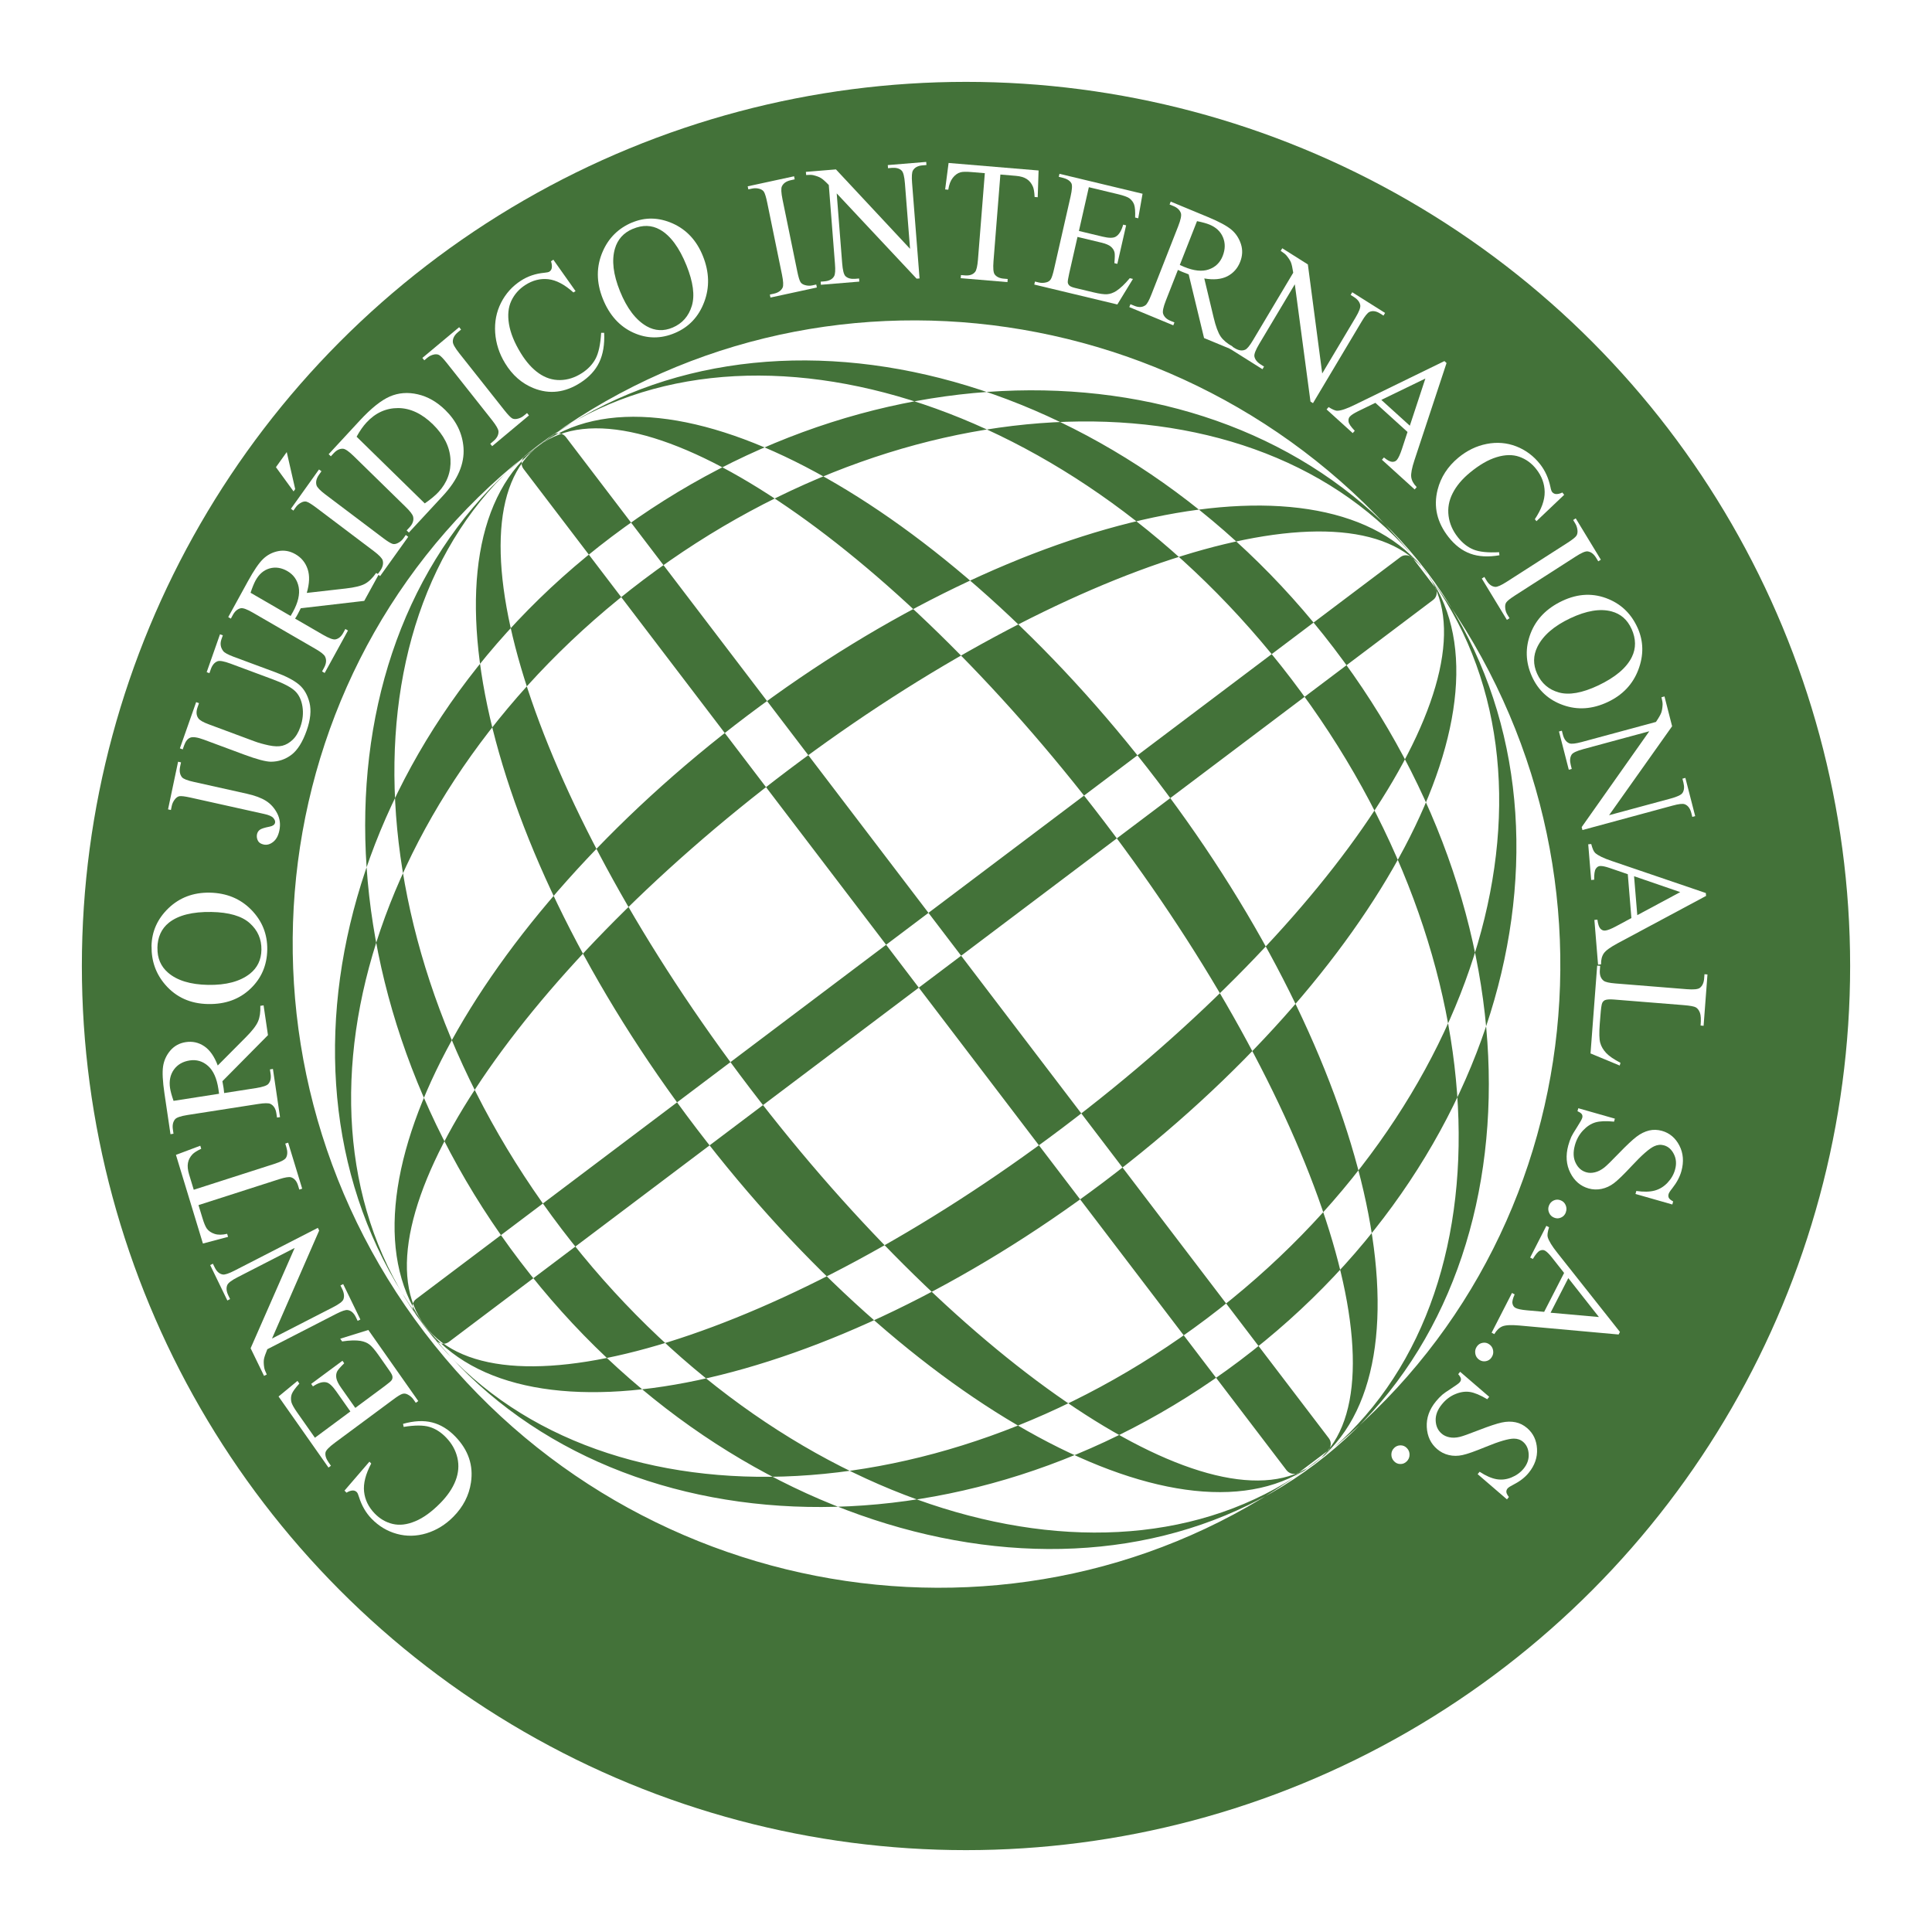 <?xml version="1.0" encoding="UTF-8"?>
<svg id="Capa_1" data-name="Capa 1" xmlns="http://www.w3.org/2000/svg" xmlns:xlink="http://www.w3.org/1999/xlink" viewBox="0 0 354 354">
  <defs>
    <style>
      .cls-1 {
        fill-rule: evenodd;
      }

      .cls-1, .cls-2, .cls-3 {
        stroke-width: 0px;
      }

      .cls-1, .cls-3 {
        fill: #fff;
      }

      .cls-2 {
        fill: #437239;
        filter: url(#drop-shadow-2);
      }
    </style>
    <filter id="drop-shadow-2" filterUnits="userSpaceOnUse">
      <feOffset dx="7" dy="7"/>
      <feGaussianBlur result="blur" stdDeviation="5"/>
      <feFlood flood-color="#1d1d1b" flood-opacity=".33"/>
      <feComposite in2="blur" operator="in"/>
      <feComposite in="SourceGraphic"/>
    </filter>
  </defs>
  <circle class="cls-2" cx="170" cy="170" r="162"/>
  <g>
    <path class="cls-1" d="M77.87,242.99c-31.69-41.58-16.31-106.57,34.22-144.66,50.53-38.1,117.59-35.25,149.28,6.33,31.68,41.58,16.31,106.57-34.22,144.66-50.53,38.09-117.59,35.25-149.28-6.33M77.8,243.05c28.41,37.29,92.79,36.64,143.3-1.44,50.52-38.08,68.54-99.55,40.13-136.84-28.41-37.29-92.79-36.64-143.3,1.44-50.52,38.08-68.54,99.55-40.13,136.84M77.91,242.96c17.95,23.56,73.76,11.73,124.25-26.33,50.48-38.06,77.02-88.31,59.07-111.87-17.95-23.56-73.76-11.73-124.25,26.33-50.48,38.06-77.02,88.31-59.07,111.87M77.91,242.96c13.79,18.09,66.2,1.81,116.69-36.25,50.48-38.06,80.42-83.85,66.63-101.94-13.79-18.09-66.2-1.81-116.69,36.25-50.49,38.06-80.42,83.86-66.63,101.95M79.86,245.52c.57.75,1.64.92,2.37.37l180.37-135.97c.73-.55.86-1.62.29-2.37l-3.9-5.12c-.58-.75-1.64-.92-2.37-.37L76.24,238.03c-.73.55-.86,1.62-.29,2.37l3.9,5.12ZM98.72,81.58c-50.66,38.19-60.06,111.22-20.93,162.57,39.13,51.35,112.36,62.09,163.02,23.9,50.66-38.19,60.06-111.22,20.93-162.57-39.13-51.35-112.36-62.09-163.02-23.9M98.73,81.6c-41.05,30.95-42.59,98.12-3.42,149.53,39.17,51.41,104.6,68.09,145.66,37.14,41.06-30.95,42.6-98.12,3.42-149.53-39.17-51.41-104.6-68.09-145.66-37.14M98.68,81.52c-36.82,27.75-34.91,92.3,4.24,143.69,39.16,51.39,101.12,70.66,137.94,42.9,36.82-27.76,34.91-92.3-4.24-143.69-39.16-51.39-101.12-70.66-137.94-42.9M98.76,81.64c-23.26,17.54-10.31,73.72,28.82,125.08,39.13,51.36,90.02,78.94,113.28,61.4,23.26-17.53,10.31-73.72-28.82-125.07-39.13-51.36-90.02-78.94-113.28-61.41M98.76,81.64c-17.86,13.47-.52,66.34,38.61,117.69,39.13,51.35,85.62,82.26,103.48,68.79,17.86-13.47.52-66.34-38.61-117.69-39.13-51.36-85.62-82.26-103.48-68.79M96.24,83.54c-.74.56-.89,1.63-.32,2.37l139.81,183.48c.57.74,1.64.89,2.38.33l5.06-3.81c.74-.56.89-1.63.32-2.37L103.67,80.06c-.57-.74-1.64-.89-2.38-.33l-5.06,3.81Z"/>
    <path class="cls-3" d="M63.11,273.14l4.58-5.32.33.34c-1.03,1.94-1.47,3.66-1.31,5.15.16,1.49.81,2.83,1.94,4,.95.98,2.04,1.62,3.3,1.92,1.25.3,2.63.14,4.13-.49,1.5-.62,3.04-1.74,4.62-3.35,1.3-1.33,2.23-2.69,2.77-4.09.54-1.4.66-2.79.34-4.18-.32-1.38-1.01-2.63-2.08-3.73-.92-.96-1.94-1.61-3.05-1.94-1.11-.33-2.68-.33-4.72,0l-.11-.56c2-.56,3.77-.65,5.32-.26,1.55.39,2.98,1.26,4.29,2.62,2.36,2.46,3.31,5.26,2.83,8.41-.35,2.34-1.42,4.43-3.21,6.24-1.44,1.46-3.08,2.47-4.92,3.04-1.84.56-3.66.6-5.44.11-1.78-.49-3.33-1.42-4.66-2.8-1.03-1.07-1.79-2.39-2.28-3.95-.14-.46-.27-.76-.4-.89-.19-.2-.42-.3-.7-.31-.37,0-.77.14-1.19.4l-.37-.38Z"/>
    <path class="cls-3" d="M57.7,263.44l6.5-4.82-2.61-3.71c-.68-.96-1.27-1.5-1.78-1.62-.68-.16-1.5.09-2.47.74l-.32-.46,5.73-4.24.32.46c-.72.71-1.15,1.21-1.29,1.49-.18.36-.23.77-.15,1.23.08.46.36,1.04.86,1.75l2.61,3.71,5.42-4.02c.73-.54,1.15-.9,1.26-1.09.11-.18.16-.39.13-.63-.02-.23-.2-.58-.53-1.05l-2.01-2.87c-.67-.95-1.22-1.6-1.66-1.94-.43-.34-.98-.56-1.64-.68-.86-.14-1.99-.11-3.38.1l-.35-.5,5.15-1.6,9.15,13.02-.45.33-.42-.6c-.28-.4-.64-.71-1.08-.93-.32-.17-.64-.21-.96-.11-.33.1-.89.44-1.69,1.04l-10.69,7.92c-1.04.77-1.61,1.36-1.7,1.75-.11.54.08,1.16.57,1.86l.42.6-.45.33-9.15-13.02,3.47-2.86.34.49c-.74.81-1.2,1.45-1.38,1.9-.17.45-.2.95-.08,1.49.11.42.46,1.05,1.05,1.89l3.26,4.64Z"/>
    <path class="cls-3" d="M48.38,252.1l-2.46-5.06,8.07-18.38-10.46,5.37c-1.12.57-1.75,1.06-1.9,1.46-.21.53-.14,1.16.22,1.9l.31.64-.5.26-3.15-6.49.5-.25.32.66c.38.79.89,1.23,1.51,1.32.38.05,1.08-.18,2.1-.7l15.3-7.85.24.49-8.64,19.79,11.17-5.73c1.12-.57,1.75-1.05,1.91-1.44.2-.54.13-1.18-.22-1.9l-.32-.66.5-.25,3.15,6.49-.5.25-.31-.65c-.39-.8-.89-1.24-1.52-1.33-.38-.06-1.08.18-2.1.7l-12.62,6.48c-.35.86-.56,1.47-.62,1.85-.06.38-.05.88.05,1.51.05.31.21.73.47,1.27l-.5.25Z"/>
    <path class="cls-3" d="M32.23,211.61l4.47-1.68.17.56c-.77.36-1.29.7-1.58.99-.46.48-.74,1.01-.85,1.6-.11.59-.04,1.29.21,2.12l.85,2.8,14.79-4.75c1.19-.38,1.89-.75,2.11-1.11.29-.5.31-1.14.08-1.91l-.21-.69.53-.17,2.57,8.43-.53.17-.21-.7c-.25-.84-.69-1.36-1.29-1.55-.37-.12-1.1,0-2.18.34l-14.79,4.75.73,2.39c.28.93.55,1.57.8,1.92.34.45.82.77,1.44.97.62.2,1.38.19,2.28-.02l.17.56-4.61,1.22-4.94-16.24Z"/>
    <path class="cls-3" d="M48.29,184.17l.81,5.5-8.35,8.44c.1.51.17.93.22,1.26.02.13.04.27.05.43.02.15.03.31.05.48l5.83-.91c1.26-.2,2.03-.46,2.29-.79.38-.45.51-1.06.39-1.83l-.12-.8.55-.09,1.3,8.83-.55.08-.12-.77c-.13-.87-.5-1.45-1.1-1.74-.34-.16-1.08-.16-2.22.02l-12.96,2.02c-1.26.2-2.02.46-2.29.79-.37.46-.51,1.08-.39,1.86l.11.78-.55.09-1.11-7.5c-.32-2.19-.41-3.83-.25-4.91.16-1.08.6-2.06,1.32-2.91.73-.85,1.67-1.37,2.82-1.55,1.23-.19,2.36.05,3.39.74,1.03.69,1.86,1.86,2.49,3.54l5.12-5.15c1.18-1.18,1.93-2.15,2.26-2.92.33-.77.47-1.72.42-2.86l.55-.08ZM40.14,200.41c-.03-.19-.05-.36-.07-.5-.02-.14-.03-.26-.05-.35-.29-1.96-.92-3.38-1.9-4.25-.98-.87-2.1-1.2-3.39-1-1.25.2-2.21.76-2.87,1.68-.66.93-.9,2.06-.7,3.38.09.59.3,1.37.64,2.34l8.34-1.3Z"/>
    <path class="cls-3" d="M27.76,173.38c.05-2.71,1.09-5.03,3.12-6.98,2.03-1.94,4.55-2.89,7.54-2.84,3.08.06,5.62,1.1,7.62,3.14,2,2.04,2.97,4.47,2.93,7.31-.05,2.87-1.08,5.26-3.1,7.17-2.02,1.92-4.6,2.85-7.75,2.79-3.22-.06-5.83-1.23-7.82-3.52-1.73-1.99-2.57-4.35-2.53-7.07M28.85,173.7c-.03,1.86.61,3.37,1.94,4.52,1.65,1.43,4.09,2.18,7.32,2.24,3.31.06,5.87-.62,7.68-2.04,1.37-1.09,2.08-2.55,2.11-4.39.03-1.96-.68-3.58-2.15-4.89-1.46-1.3-3.8-1.98-7-2.04-3.47-.06-6.07.59-7.8,1.96-1.37,1.1-2.08,2.65-2.11,4.64"/>
    <path class="cls-3" d="M31.33,148.42l-.54-.12,1.84-8.73.54.12-.16.74c-.18.83-.06,1.49.33,1.98.26.31.99.6,2.18.86l9.69,2.16c1.49.33,2.67.77,3.52,1.31.86.54,1.54,1.3,2.05,2.27.51.98.65,2.04.4,3.2-.2.94-.58,1.63-1.15,2.07-.57.44-1.14.59-1.73.46-.48-.11-.81-.31-1-.62-.23-.4-.3-.82-.21-1.26.07-.32.23-.59.49-.8.26-.21.87-.41,1.84-.6.57-.11.9-.35.98-.71.06-.27-.05-.56-.32-.87-.27-.31-.82-.55-1.64-.73l-13.54-3.01c-1-.22-1.68-.31-2.03-.25-.26.05-.52.21-.76.49-.32.38-.54.81-.64,1.29l-.15.73Z"/>
    <path class="cls-3" d="M38.39,123.35l-.52-.19,2.44-6.94.52.19-.26.74c-.27.77-.17,1.48.32,2.13.22.31.86.66,1.92,1.06l7.74,2.87c1.91.71,3.33,1.46,4.25,2.24.92.78,1.55,1.88,1.91,3.3.35,1.42.18,3.12-.51,5.08-.75,2.14-1.69,3.63-2.8,4.47-1.11.84-2.36,1.26-3.74,1.27-.94,0-2.56-.43-4.86-1.28l-7.46-2.77c-1.17-.43-2-.55-2.48-.36-.48.19-.85.66-1.12,1.41l-.26.74-.52-.19,2.98-8.47.52.19-.26.75c-.29.81-.24,1.48.13,2.01.25.37.91.75,1.98,1.14l8.31,3.09c.74.28,1.61.52,2.62.74,1,.21,1.84.24,2.5.07.66-.17,1.29-.53,1.88-1.09.59-.56,1.06-1.34,1.41-2.34.45-1.28.58-2.53.39-3.74-.19-1.21-.64-2.16-1.36-2.85-.72-.69-2.09-1.41-4.12-2.16l-7.72-2.87c-1.19-.44-1.98-.58-2.38-.42-.55.22-.95.7-1.21,1.44l-.26.74Z"/>
    <path class="cls-3" d="M69.4,105.25l-2.66,4.85-11.63,1.35c-.23.47-.43.84-.58,1.13-.06.12-.13.24-.21.37-.08.13-.16.27-.25.4l5.13,2.97c1.11.64,1.87.92,2.28.83.57-.12,1.04-.51,1.41-1.19l.39-.71.48.28-4.27,7.78-.48-.28.37-.68c.42-.77.48-1.46.17-2.07-.17-.34-.75-.81-1.76-1.39l-11.41-6.61c-1.11-.65-1.87-.92-2.28-.83-.57.13-1.05.53-1.43,1.22l-.37.68-.48-.28,3.63-6.61c1.06-1.93,1.97-3.27,2.75-4.03.78-.75,1.71-1.24,2.79-1.45,1.08-.21,2.13-.02,3.15.57,1.09.63,1.83,1.54,2.23,2.73.4,1.19.34,2.64-.16,4.36l7.13-.81c1.63-.18,2.81-.47,3.53-.86.72-.39,1.4-1.06,2.05-1.99l.48.28ZM53.24,112.88c.09-.17.18-.31.25-.44.07-.12.13-.22.18-.31.95-1.73,1.3-3.25,1.06-4.55-.25-1.3-.94-2.28-2.06-2.93-1.1-.64-2.2-.8-3.27-.5-1.08.31-1.94,1.05-2.58,2.22-.28.52-.59,1.27-.91,2.24l7.35,4.26Z"/>
    <path class="cls-3" d="M52.54,82.83l1.55,6.79-.3.42-3.23-4.44,1.98-2.77ZM74.35,98.02l.45.34-5.15,7.2-.45-.34.43-.59c.5-.7.66-1.35.49-1.96-.12-.39-.66-.96-1.64-1.7l-10.56-7.97c-.83-.62-1.41-.98-1.76-1.08-.26-.07-.55-.03-.88.12-.45.22-.82.52-1.1.92l-.42.6-.45-.34,5.14-7.2.45.33-.43.61c-.49.68-.65,1.33-.48,1.94.11.4.66.97,1.64,1.71l10.56,7.97c.83.63,1.41.98,1.76,1.08.26.07.56.03.89-.13.45-.21.81-.51,1.09-.91l.43-.61Z"/>
    <path class="cls-3" d="M74.91,97.58l-.4-.39.53-.57c.59-.64.81-1.29.66-1.94-.09-.4-.55-1-1.38-1.81l-9.49-9.28c-.92-.9-1.59-1.36-2.01-1.37-.59-.02-1.14.25-1.67.82l-.53.57-.4-.39,5.69-6.15c2.09-2.26,3.93-3.73,5.52-4.42,1.59-.69,3.3-.82,5.12-.4,1.83.42,3.5,1.38,5.03,2.87,2.04,2,3.16,4.31,3.35,6.93.2,2.93-1.05,5.86-3.77,8.79l-6.25,6.75ZM77.84,92.23c1.08-.74,1.91-1.44,2.5-2.07,1.59-1.72,2.33-3.73,2.2-6.01-.13-2.29-1.2-4.41-3.21-6.39-2.03-1.98-4.16-2.98-6.38-2.99-2.22,0-4.16.87-5.81,2.66-.62.67-1.22,1.53-1.8,2.59l12.49,12.22Z"/>
    <path class="cls-3" d="M96.57,75.68l.35.44-6.74,5.63-.35-.44.56-.47c.65-.54.97-1.13.95-1.77-.01-.41-.41-1.1-1.17-2.07l-8.27-10.45c-.65-.82-1.13-1.32-1.43-1.49-.24-.14-.53-.17-.88-.12-.49.09-.92.3-1.29.61l-.56.47-.35-.44,6.74-5.63.35.44-.57.47c-.64.54-.96,1.12-.94,1.76,0,.42.4,1.11,1.16,2.08l8.27,10.45c.65.82,1.13,1.32,1.43,1.5.24.13.53.17.89.1.48-.09.91-.29,1.28-.6l.57-.47Z"/>
    <path class="cls-3" d="M101.4,47.6l4.06,5.74-.39.25c-1.62-1.46-3.16-2.27-4.61-2.43-1.45-.16-2.86.19-4.22,1.07-1.14.74-1.99,1.7-2.55,2.89-.56,1.19-.7,2.61-.43,4.25.27,1.64.99,3.43,2.18,5.36.98,1.59,2.07,2.82,3.29,3.67,1.22.85,2.51,1.26,3.9,1.24,1.38-.02,2.72-.45,4-1.28,1.11-.72,1.95-1.6,2.5-2.64.55-1.04.89-2.62,1.02-4.74h.55c.1,2.13-.2,3.93-.9,5.4-.7,1.47-1.84,2.71-3.42,3.73-2.84,1.84-5.71,2.18-8.6,1.02-2.15-.86-3.9-2.38-5.23-4.57-1.08-1.76-1.68-3.63-1.82-5.6-.13-1.97.22-3.8,1.07-5.48.85-1.68,2.07-3.04,3.67-4.07,1.24-.8,2.66-1.28,4.25-1.43.47-.04.78-.11.93-.2.23-.15.38-.36.44-.63.08-.38.03-.8-.13-1.28l.44-.29Z"/>
    <path class="cls-3" d="M115.78,40.79c2.43-1.03,4.92-.98,7.47.15,2.55,1.14,4.4,3.13,5.54,5.97,1.18,2.92,1.26,5.74.24,8.43-1.02,2.7-2.8,4.59-5.35,5.67-2.58,1.1-5.13,1.08-7.64-.06-2.51-1.14-4.38-3.2-5.58-6.19-1.23-3.06-1.23-5.98.02-8.78,1.08-2.42,2.85-4.16,5.3-5.2M115.93,41.94c-1.68.71-2.77,1.93-3.26,3.63-.62,2.13-.31,4.72.93,7.79,1.27,3.14,2.9,5.28,4.89,6.42,1.52.86,3.11.94,4.76.24,1.76-.75,2.93-2.07,3.51-3.97.58-1.9.25-4.37-.97-7.41-1.33-3.29-2.95-5.48-4.86-6.56-1.53-.86-3.19-.9-4.98-.14"/>
    <path class="cls-3" d="M149.56,52.12l.11.56-8.5,1.84-.11-.55.7-.15c.82-.18,1.36-.55,1.64-1.12.17-.37.13-1.17-.12-2.39l-2.7-13.17c-.21-1.03-.42-1.7-.61-2-.15-.23-.39-.4-.73-.52-.48-.15-.95-.17-1.42-.07l-.7.15-.12-.56,8.5-1.84.11.56-.72.16c-.81.18-1.35.55-1.62,1.12-.18.37-.14,1.17.11,2.4l2.7,13.17c.21,1.03.41,1.7.61,2,.15.23.4.4.75.51.47.15.94.17,1.41.07l.72-.16Z"/>
    <path class="cls-3" d="M147.68,31.49l5.49-.45,13.58,14.55-.94-11.98c-.1-1.28-.3-2.06-.6-2.35-.4-.4-1-.56-1.8-.5l-.7.06-.04-.57,7.04-.58.04.57-.72.06c-.85.07-1.44.39-1.76.95-.19.34-.24,1.1-.15,2.26l1.37,17.51-.54.04-14.64-15.62,1,12.79c.1,1.28.3,2.06.59,2.36.41.4,1.01.56,1.79.5l.72-.06.04.57-7.04.58-.04-.57.7-.06c.86-.07,1.46-.39,1.77-.95.19-.35.25-1.1.15-2.26l-1.13-14.44c-.64-.66-1.12-1.09-1.45-1.28-.32-.2-.78-.37-1.38-.52-.29-.07-.74-.08-1.32-.03l-.05-.57Z"/>
    <path class="cls-3" d="M190.3,31.25l-.16,4.89-.57-.05c-.04-.87-.14-1.49-.3-1.87-.26-.62-.64-1.09-1.13-1.41-.49-.32-1.15-.52-1.99-.59l-2.85-.24-1.26,15.87c-.1,1.28-.03,2.08.21,2.42.34.46.91.73,1.69.79l.7.06-.04.57-8.57-.72.05-.57.72.06c.85.07,1.48-.14,1.88-.65.24-.31.41-1.04.51-2.21l1.26-15.87-2.43-.2c-.94-.08-1.62-.07-2.03.04-.53.15-1,.49-1.41,1.01-.41.52-.69,1.25-.83,2.18l-.57-.05.63-4.85,16.5,1.38Z"/>
    <path class="cls-3" d="M199.51,34.3l-1.82,8.02,4.34,1.04c1.13.27,1.92.28,2.38.02.61-.34,1.07-1.08,1.39-2.22l.54.13-1.61,7.06-.54-.13c.09-1.02.1-1.69.02-2-.1-.39-.32-.73-.67-1.03-.35-.3-.94-.54-1.77-.74l-4.34-1.04-1.52,6.69c-.2.9-.29,1.45-.26,1.67.03.21.13.4.3.56.17.16.52.31,1.07.44l3.35.8c1.12.27,1.95.38,2.49.34.54-.04,1.1-.23,1.67-.59.74-.48,1.57-1.26,2.48-2.35l.58.14-2.86,4.68-15.22-3.65.13-.55.7.17c.47.11.93.1,1.4-.03.35-.09.61-.27.8-.57.18-.29.39-.93.61-1.92l3-13.18c.29-1.29.35-2.11.16-2.47-.26-.48-.8-.82-1.61-1.02l-.7-.17.13-.55,15.22,3.65-.79,4.5-.57-.14c.04-1.12-.02-1.9-.18-2.36-.16-.46-.45-.85-.89-1.18-.35-.24-1.02-.48-2-.72l-5.42-1.3Z"/>
    <path class="cls-3" d="M225.64,64.02l-5.02-2.08-2.82-11.67c-.48-.18-.87-.33-1.16-.45-.12-.05-.25-.11-.39-.17-.14-.06-.28-.13-.42-.2l-2.21,5.62c-.48,1.22-.64,2.03-.5,2.43.19.56.63.99,1.34,1.28l.73.3-.21.53-8.06-3.34.21-.53.71.29c.79.33,1.47.3,2.02-.09.31-.21.68-.87,1.11-1.98l4.9-12.48c.48-1.22.64-2.03.5-2.43-.2-.57-.65-1-1.36-1.29l-.71-.29.21-.53,6.85,2.84c2,.83,3.41,1.59,4.24,2.28.83.69,1.42,1.58,1.77,2.65.35,1.08.3,2.17-.14,3.28-.47,1.19-1.25,2.06-2.34,2.63-1.1.56-2.51.7-4.23.4l1.71,7.15c.39,1.64.82,2.8,1.29,3.49.47.68,1.2,1.29,2.18,1.83l-.21.53ZM216.18,48.55c.18.07.33.14.46.2.13.06.23.11.31.14,1.79.74,3.3.91,4.53.48,1.22-.42,2.08-1.25,2.56-2.48.47-1.21.49-2.34.05-3.4-.44-1.06-1.26-1.84-2.48-2.34-.54-.22-1.3-.43-2.28-.63l-3.16,8.04Z"/>
    <path class="cls-3" d="M234.95,45.49l4.69,2.96,2.63,19.98,6.11-10.25c.65-1.09.94-1.85.86-2.27-.1-.56-.48-1.06-1.16-1.49l-.6-.38.29-.49,6.02,3.79-.29.49-.61-.38c-.73-.46-1.38-.56-1.96-.3-.35.16-.83.74-1.42,1.74l-8.93,14.98-.46-.29-2.87-21.49-6.53,10.94c-.65,1.09-.94,1.85-.88,2.26.1.57.49,1.07,1.16,1.49l.61.39-.29.48-6.02-3.79.29-.48.6.38c.74.47,1.4.57,1.98.31.35-.16.83-.74,1.42-1.74l7.37-12.36c-.14-.92-.28-1.55-.43-1.91-.14-.35-.42-.77-.82-1.26-.2-.23-.55-.51-1.05-.83l.29-.48Z"/>
    <path class="cls-3" d="M257.9,79.15l-5.89-5.34-3.15,1.53c-.78.38-1.29.72-1.55,1.01-.2.24-.27.55-.21.93.06.38.44.93,1.13,1.65l-.37.43-4.79-4.34.37-.43c.73.46,1.27.69,1.62.67.7-.02,1.76-.39,3.2-1.1l16.4-8,.39.36-5.88,17.8c-.47,1.43-.67,2.46-.59,3.09.08.62.41,1.24,1,1.84l-.37.43-6-5.44.37-.42c.63.52,1.13.78,1.5.8.37.02.66-.1.87-.35.29-.34.6-1.01.93-2.01l1.01-3.08ZM258.32,78.01l2.85-8.65-8.07,3.91,5.23,4.74Z"/>
    <path class="cls-3" d="M286.59,90.68l-5.07,4.82-.29-.37c1.22-1.83,1.82-3.49,1.8-4.99-.02-1.5-.53-2.9-1.54-4.18-.84-1.08-1.88-1.83-3.09-2.26-1.21-.43-2.6-.41-4.15.06-1.56.47-3.2,1.42-4.93,2.85-1.43,1.18-2.48,2.44-3.16,3.79-.68,1.34-.92,2.71-.74,4.12.18,1.41.75,2.72,1.71,3.93.83,1.05,1.77,1.8,2.85,2.24,1.07.44,2.64.6,4.7.49l.06.56c-2.04.35-3.82.26-5.32-.29-1.5-.54-2.84-1.56-4.01-3.05-2.11-2.69-2.78-5.57-2-8.66.58-2.3,1.85-4.26,3.8-5.88,1.58-1.31,3.31-2.15,5.2-2.52,1.89-.37,3.69-.22,5.42.45,1.72.67,3.18,1.76,4.36,3.26.92,1.17,1.55,2.56,1.89,4.16.09.48.2.79.31.93.17.21.39.34.66.38.37.03.78-.06,1.22-.28l.33.42Z"/>
    <path class="cls-3" d="M276.58,113.28l-.47.3-4.6-7.57.47-.3.38.63c.44.73.97,1.13,1.59,1.19.4.04,1.11-.28,2.14-.94l11.12-7.13c.87-.56,1.41-.98,1.62-1.28.16-.22.23-.52.22-.88-.03-.51-.17-.98-.42-1.39l-.38-.63.47-.3,4.6,7.57-.47.3-.39-.64c-.44-.72-.97-1.11-1.58-1.18-.4-.04-1.12.26-2.15.93l-11.11,7.13c-.87.56-1.41.98-1.62,1.28-.16.22-.23.52-.21.9.02.5.16.97.42,1.38l.39.64Z"/>
    <path class="cls-3" d="M300.06,115.04c1.1,2.46,1.14,5.02.13,7.68-1.01,2.66-2.88,4.63-5.6,5.91-2.8,1.32-5.53,1.51-8.19.56-2.66-.94-4.57-2.71-5.72-5.28-1.16-2.61-1.24-5.22-.23-7.85,1.01-2.62,2.95-4.61,5.81-5.96,2.93-1.38,5.77-1.48,8.54-.3,2.4,1.02,4.15,2.77,5.26,5.25M298.95,115.24c-.76-1.69-1.98-2.76-3.66-3.21-2.09-.56-4.61-.14-7.54,1.24-3.01,1.42-5.03,3.17-6.06,5.26-.78,1.6-.8,3.23-.05,4.9.8,1.78,2.13,2.93,4,3.45,1.87.52,4.26.1,7.17-1.27,3.15-1.49,5.22-3.23,6.2-5.24.78-1.6.76-3.31-.05-5.12"/>
    <path class="cls-3" d="M304.98,127.6l1.4,5.47-11.55,16.3,11.31-3.06c1.21-.33,1.92-.67,2.15-1.03.31-.47.36-1.11.16-1.9l-.18-.7.54-.15,1.8,7.01-.53.14-.18-.71c-.22-.85-.62-1.39-1.22-1.61-.36-.14-1.1-.05-2.2.25l-16.53,4.48-.14-.54,12.39-17.56-12.08,3.27c-1.21.33-1.92.66-2.15,1.01-.31.49-.36,1.12-.16,1.9l.18.72-.54.15-1.8-7.01.53-.14.18.7c.22.86.63,1.4,1.22,1.62.36.13,1.1.05,2.2-.24l13.64-3.69c.52-.76.84-1.33.97-1.69.13-.36.22-.86.25-1.49.01-.31-.06-.76-.21-1.34l.54-.15Z"/>
    <path class="cls-3" d="M298.92,168.22l-.66-8.04-3.3-1.13c-.81-.28-1.41-.4-1.8-.37-.31.03-.57.2-.77.52-.21.32-.31.99-.29,1.99l-.55.05-.54-6.54.55-.05c.22.85.46,1.4.72,1.63.52.48,1.54.97,3.05,1.48l17.23,5.87.04.53-16.22,8.69c-1.3.7-2.14,1.3-2.5,1.81-.36.51-.54,1.19-.52,2.04l-.55.05-.67-8.19.55-.05c.11.82.29,1.37.54,1.64.25.27.54.39.87.36.44-.04,1.11-.3,2.02-.79l2.81-1.51ZM299.99,167.69l7.88-4.23-8.46-2.91.59,7.14Z"/>
    <path class="cls-3" d="M296.92,194.74l-.14.5-5.35-2.22,1.22-16.09.55.04-.06.78c-.07.88.16,1.53.69,1.95.3.24,1.03.41,2.18.5l13.05,1.05c1.26.1,2.06.02,2.4-.24.47-.36.73-.94.79-1.72l.06-.78.55.04-.71,9.41-.55-.05c.09-1.1.05-1.88-.12-2.34-.18-.46-.42-.78-.72-.97-.3-.19-1.06-.33-2.26-.43l-12.71-1.02c-.82-.07-1.4-.03-1.72.11-.22.11-.39.28-.5.53-.12.25-.23,1.04-.33,2.38l-.12,1.52c-.12,1.59-.09,2.72.09,3.38.18.66.54,1.28,1.08,1.86.54.58,1.42,1.18,2.63,1.81"/>
    <path class="cls-3" d="M306.43,220.7l-6.76-1.93.15-.55c1.34.19,2.46.17,3.36-.07.89-.24,1.68-.72,2.36-1.44.68-.72,1.15-1.53,1.39-2.44.28-1.03.2-1.96-.23-2.81-.43-.85-1.03-1.38-1.81-1.6-.6-.17-1.2-.11-1.8.17-.88.41-2.24,1.59-4.06,3.55-1.49,1.6-2.58,2.66-3.29,3.2-.71.54-1.47.89-2.28,1.06-.81.17-1.61.14-2.38-.08-1.48-.42-2.6-1.38-3.35-2.86-.75-1.48-.88-3.16-.38-5.01.16-.58.35-1.12.57-1.61.13-.29.48-.88,1.04-1.75.56-.88.88-1.44.95-1.7.07-.25.05-.46-.06-.65-.11-.19-.37-.38-.81-.57l.15-.55,6.7,1.91-.15.55c-1.47-.15-2.62-.1-3.43.14-.81.24-1.57.74-2.28,1.5-.7.76-1.2,1.68-1.48,2.74-.33,1.23-.28,2.3.16,3.19.44.9,1.09,1.47,1.96,1.71.48.14,1,.14,1.57,0,.56-.13,1.13-.42,1.71-.87.39-.3,1.29-1.18,2.69-2.63,1.4-1.45,2.48-2.46,3.23-3.03.75-.57,1.52-.94,2.29-1.13.77-.18,1.56-.16,2.37.07,1.4.4,2.46,1.3,3.18,2.69.72,1.4.84,2.95.38,4.65-.29,1.07-.85,2.12-1.68,3.18-.39.48-.62.84-.68,1.07-.07.26-.05.49.05.69.1.2.37.42.79.65l-.15.55Z"/>
    <path class="cls-3" d="M286.91,222.14c-.17.45-.46.77-.88.95-.42.19-.84.2-1.27.02-.43-.17-.74-.47-.92-.9-.19-.43-.2-.87-.03-1.3.17-.44.46-.76.87-.95.42-.19.84-.2,1.27-.03.44.17.75.47.93.9.18.43.19.86.02,1.3"/>
    <path class="cls-3" d="M282.93,240.38l3.66-7.14-2.19-2.78c-.54-.69-.98-1.12-1.32-1.31-.27-.15-.58-.15-.93.01-.34.16-.78.66-1.29,1.52l-.49-.26,2.97-5.81.49.26c-.26.84-.34,1.43-.25,1.78.19.69.78,1.67,1.79,2.93l11.45,14.47-.24.47-18.22-1.65c-1.46-.13-2.48-.08-3.06.15-.57.23-1.08.71-1.5,1.43l-.49-.26,3.73-7.28.49.26c-.34.75-.48,1.31-.4,1.68.07.37.25.63.54.79.39.21,1.09.36,2.12.45l3.15.28ZM284.11,240.53l8.86.79-5.61-7.13-3.25,6.34Z"/>
    <path class="cls-3" d="M273.32,248.69c-.26.4-.62.64-1.07.72-.45.08-.86-.01-1.24-.28-.38-.27-.61-.63-.69-1.09-.08-.46,0-.89.26-1.28.26-.39.61-.63,1.06-.71.45-.09.87,0,1.24.27.39.27.62.64.7,1.1.08.46,0,.88-.27,1.27"/>
    <path class="cls-3" d="M276.13,274.74l-5.38-4.63.36-.44c1.15.75,2.18,1.2,3.09,1.36.91.16,1.82.06,2.73-.31.91-.37,1.66-.91,2.25-1.63.67-.82.97-1.7.92-2.65-.05-.95-.38-1.69-1-2.23-.47-.41-1.04-.61-1.71-.61-.97,0-2.68.49-5.13,1.5-2,.82-3.42,1.33-4.29,1.51-.86.19-1.7.19-2.5,0-.81-.19-1.52-.56-2.14-1.09-1.18-1.01-1.81-2.35-1.9-4.03-.09-1.67.47-3.25,1.68-4.72.38-.46.77-.87,1.17-1.22.24-.21.79-.6,1.65-1.15.87-.56,1.38-.94,1.55-1.14.16-.2.23-.4.21-.61-.02-.21-.19-.5-.5-.86l.35-.44,5.33,4.59-.36.44c-1.28-.76-2.34-1.2-3.18-1.33-.84-.13-1.73,0-2.67.39-.95.39-1.77,1.02-2.46,1.87-.8.98-1.18,1.97-1.14,2.98.04,1,.4,1.8,1.09,2.39.38.33.86.56,1.42.67.57.12,1.2.1,1.91-.07.48-.11,1.65-.52,3.51-1.25,1.86-.72,3.25-1.18,4.16-1.38.91-.2,1.76-.21,2.54-.05.78.16,1.49.52,2.13,1.07,1.12.96,1.72,2.23,1.81,3.8.09,1.57-.42,3.04-1.53,4.4-.69.85-1.63,1.57-2.81,2.17-.55.28-.9.5-1.05.68-.17.2-.24.42-.23.65.01.23.17.54.46.93l-.35.44Z"/>
    <path class="cls-3" d="M257.76,267.76c-.33.34-.73.5-1.18.49-.46,0-.84-.18-1.16-.52-.32-.34-.48-.74-.48-1.21,0-.47.17-.87.5-1.2.33-.33.72-.49,1.18-.49.46,0,.85.17,1.17.51.33.34.49.75.48,1.22,0,.47-.18.86-.5,1.2"/>
  </g>
</svg>